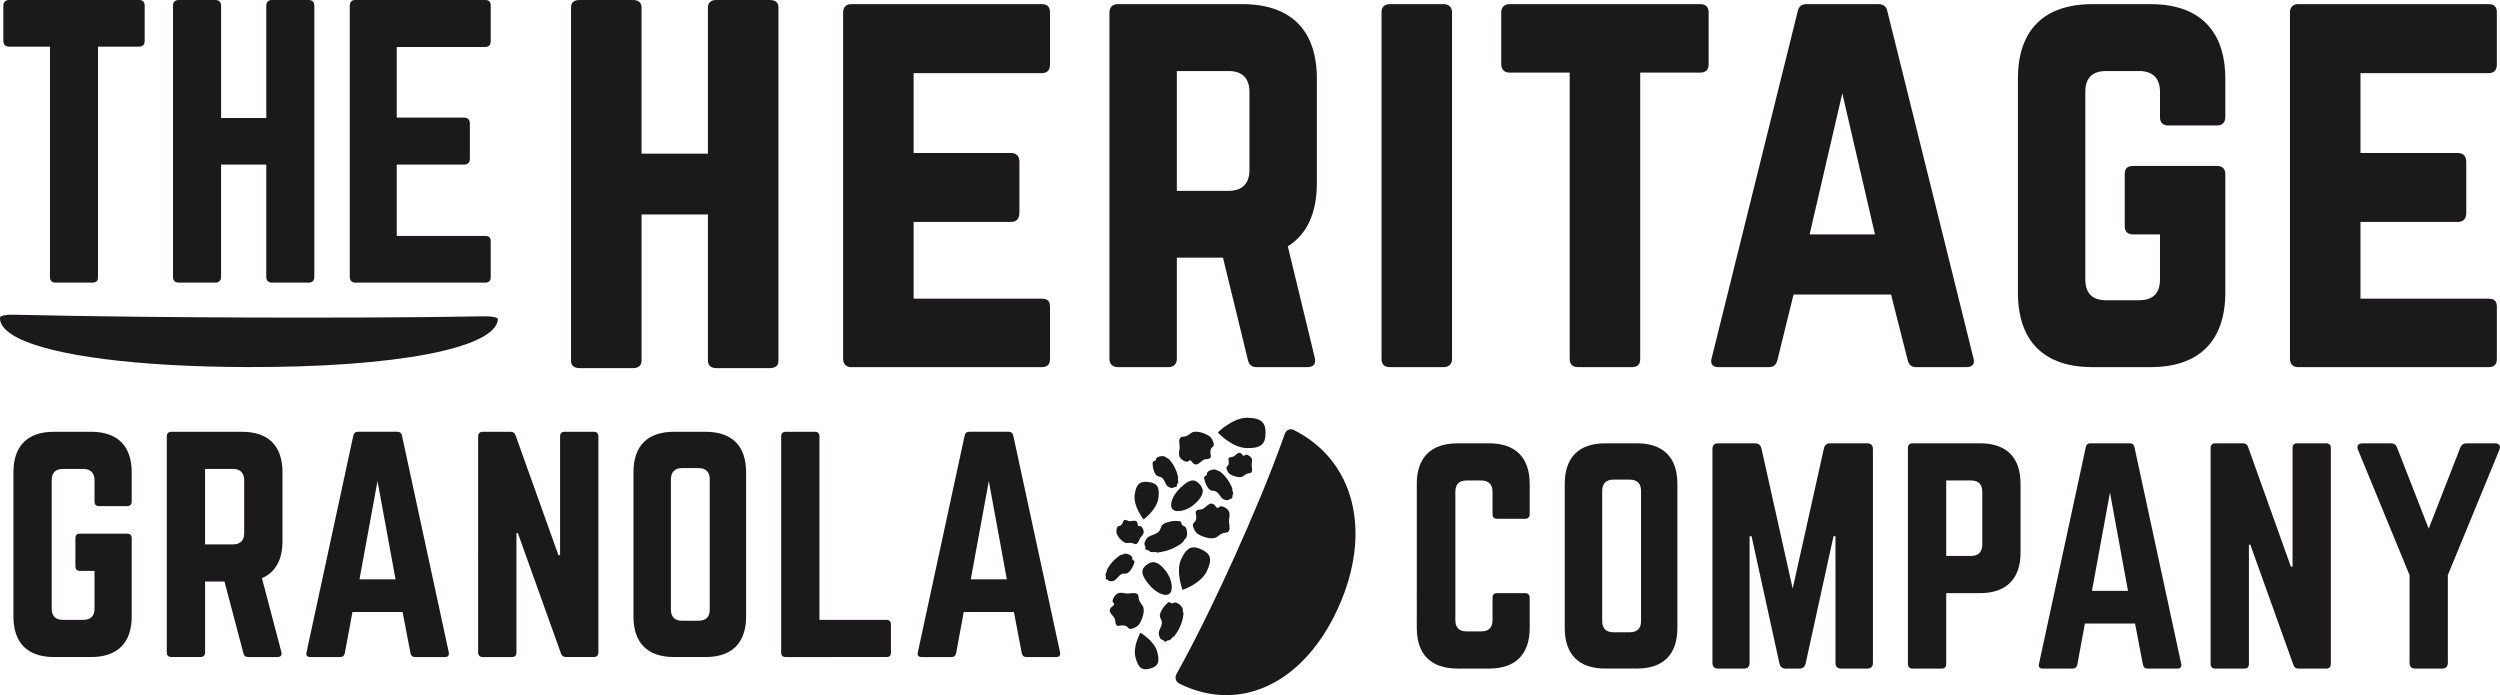 <!-- Generator: Adobe Illustrator 22.1.0, SVG Export Plug-In  -->
<svg version="1.1"
	 xmlns="http://www.w3.org/2000/svg" xmlns:xlink="http://www.w3.org/1999/xlink" xmlns:a="http://ns.adobe.com/AdobeSVGViewerExtensions/3.0/"
	 x="0px" y="0px" width="288.515px" height="80.223px" viewBox="0 0 288.515 80.223"
	 style="enable-background:new 0 0 288.515 80.223;" xml:space="preserve">
<style type="text/css">
	.st0{fill:#1B191B;}
</style>
<defs>
</defs>
<g>
	<g>
		<g>
			<g>
				<path class="st0" d="M16.041,0c0.45,0,0.654,0.243,0.654,0.654v4.075c0,0.407-0.204,0.654-0.654,0.654h-4.729v26.581
					c0,0.447-0.204,0.651-0.651,0.651H6.419c-0.407,0-0.651-0.204-0.651-0.651V5.382H1.04c-0.407,0-0.654-0.246-0.654-0.654V0.654
					C0.386,0.243,0.632,0,1.04,0H16.041z"/>
			</g>
			<g>
				<path class="st0" d="M30.731,0.654C30.731,0.243,30.975,0,31.382,0h4.2c0.49,0,0.693,0.243,0.693,0.654v31.31
					c0,0.407-0.204,0.651-0.693,0.651h-4.2c-0.407,0-0.651-0.243-0.651-0.651V18.997h-5.218v12.967c0,0.407-0.246,0.651-0.654,0.651
					h-4.2c-0.49,0-0.693-0.243-0.693-0.651V0.654C19.966,0.243,20.17,0,20.66,0h4.2c0.407,0,0.654,0.243,0.654,0.654v12.964h5.218
					V0.654z"/>
			</g>
			<g>
				<path class="st0" d="M56.631,4.729c0,0.407-0.161,0.693-0.651,0.693H45.787v8.153h7.788c0.407,0,0.651,0.246,0.651,0.693v4.035
					c0,0.45-0.243,0.693-0.651,0.693h-7.788v8.235H55.98c0.49,0,0.651,0.204,0.651,0.654v4.078c0,0.407-0.161,0.651-0.651,0.651
					H40.976c-0.365,0-0.611-0.243-0.611-0.651V0.654C40.365,0.243,40.611,0,40.976,0H55.98c0.49,0,0.651,0.243,0.651,0.654V4.729z"
					/>
			</g>
		</g>
		<g>
			<path class="st0" d="M1.55,54.508c0-3.056,1.626-4.679,4.679-4.679h4.293c3.021,0,4.679,1.623,4.679,4.679v3.38
				c0,0.323-0.197,0.52-0.52,0.52h-3.253c-0.355,0-0.52-0.197-0.52-0.52v-2.47c0-0.846-0.453-1.3-1.3-1.3h-2.34
				c-0.875,0-1.3,0.453-1.3,1.3v14.818c0,0.878,0.457,1.3,1.3,1.3h2.34c0.846,0,1.3-0.422,1.3-1.3v-4.353H9.222
				c-0.358,0-0.52-0.197-0.52-0.52v-3.253c0-0.355,0.162-0.52,0.52-0.52h5.459c0.323,0,0.52,0.165,0.52,0.52v9.036
				c0,3.056-1.658,4.679-4.679,4.679H6.23c-3.053,0-4.679-1.623-4.679-4.679V54.508z"/>
			<path class="st0" d="M32.601,62.437c0,2.178-0.812,3.608-2.371,4.29l2.241,8.516c0.098,0.387-0.098,0.583-0.453,0.583h-3.38
				c-0.327,0-0.488-0.162-0.552-0.457l-2.178-8.253h-2.241v8.189c0,0.323-0.197,0.52-0.52,0.52h-3.38c-0.327,0-0.52-0.197-0.52-0.52
				V50.349c0-0.323,0.193-0.52,0.52-0.52h8.154c3.056,0,4.679,1.623,4.679,4.679V62.437z M26.881,62.827c0.846,0,1.3-0.457,1.3-1.3
				v-6.109c0-0.846-0.453-1.3-1.3-1.3h-3.215v8.709H26.881z"/>
			<path class="st0" d="M47.888,75.826c-0.292,0-0.453-0.162-0.52-0.457l-0.907-4.743h-5.786l-0.878,4.743
				c-0.063,0.295-0.228,0.457-0.52,0.457h-3.475c-0.358,0-0.52-0.197-0.425-0.552l5.396-24.989c0.063-0.327,0.26-0.457,0.552-0.457
				h4.518c0.292,0,0.485,0.13,0.552,0.457l5.393,24.989c0.067,0.355-0.063,0.552-0.453,0.552H47.888z M43.567,55.516l-2.08,11.34
				h4.16L43.567,55.516z"/>
			<path class="st0" d="M68.537,49.829c0.327,0,0.52,0.197,0.52,0.52v24.957c0,0.323-0.193,0.52-0.52,0.52h-3.218
				c-0.292,0-0.485-0.13-0.583-0.422l-4.971-13.877H59.6v13.779c0,0.323-0.162,0.52-0.52,0.52H55.7c-0.323,0-0.52-0.197-0.52-0.52
				V50.349c0-0.323,0.197-0.52,0.52-0.52h3.218c0.295,0,0.488,0.13,0.587,0.422l4.939,13.813h0.193V50.349
				c0-0.323,0.162-0.52,0.52-0.52H68.537z"/>
			<path class="st0" d="M73.106,54.508c0-3.056,1.623-4.679,4.679-4.679h3.64c3.053,0,4.679,1.623,4.679,4.679v16.638
				c0,3.056-1.626,4.679-4.679,4.679h-3.64c-3.056,0-4.679-1.623-4.679-4.679V54.508z M80.61,71.635c0.846,0,1.3-0.425,1.3-1.3
				V55.32c0-0.843-0.453-1.3-1.3-1.3h-1.883c-0.846,0-1.3,0.457-1.3,1.3v15.015c0,0.875,0.453,1.3,1.3,1.3H80.61z"/>
			<path class="st0" d="M94.569,71.536h7.733c0.358,0,0.52,0.193,0.52,0.52v3.25c0,0.358-0.162,0.52-0.52,0.52H90.67
				c-0.327,0-0.52-0.162-0.52-0.52V50.349c0-0.323,0.193-0.52,0.52-0.52h3.38c0.355,0,0.52,0.197,0.52,0.52V71.536z"/>
			<path class="st0" d="M118.436,75.826c-0.292,0-0.453-0.162-0.52-0.457l-0.907-4.743h-5.786l-0.878,4.743
				c-0.063,0.295-0.228,0.457-0.52,0.457h-3.475c-0.358,0-0.52-0.197-0.425-0.552l5.396-24.989c0.063-0.327,0.26-0.457,0.552-0.457
				h4.518c0.292,0,0.485,0.13,0.552,0.457l5.393,24.989c0.067,0.355-0.063,0.552-0.453,0.552H118.436z M114.115,55.516l-2.08,11.34
				h4.16L114.115,55.516z"/>
		</g>
		<g>
			<path class="st0" d="M176.536,59.35c0,0.327-0.197,0.52-0.52,0.52h-3.25c-0.358,0-0.52-0.193-0.52-0.52v-2.6
				c0-0.846-0.457-1.3-1.3-1.3h-1.69c-0.878,0-1.3,0.453-1.3,1.3v14.818c0,0.878,0.453,1.3,1.3,1.3h1.69c0.843,0,1.3-0.422,1.3-1.3
				v-2.6c0-0.327,0.162-0.52,0.52-0.52h3.25c0.323,0,0.52,0.193,0.52,0.52v3.51c0,3.056-1.658,4.679-4.679,4.679h-3.64
				c-3.056,0-4.711-1.623-4.711-4.679V55.84c0-3.056,1.655-4.679,4.711-4.679h3.64c3.021,0,4.679,1.623,4.679,4.679V59.35z"/>
			<path class="st0" d="M180.581,55.84c0-3.056,1.623-4.679,4.679-4.679h3.64c3.053,0,4.679,1.623,4.679,4.679v16.638
				c0,3.056-1.626,4.679-4.679,4.679h-3.64c-3.056,0-4.679-1.623-4.679-4.679V55.84z M188.086,72.967c0.846,0,1.3-0.425,1.3-1.3
				V56.652c0-0.843-0.453-1.3-1.3-1.3h-1.883c-0.846,0-1.3,0.457-1.3,1.3v15.015c0,0.875,0.453,1.3,1.3,1.3H188.086z"/>
			<path class="st0" d="M215.497,51.161c0.422,0,0.65,0.228,0.65,0.65v24.697c0,0.422-0.228,0.65-0.65,0.65h-3.021
				c-0.425,0-0.65-0.228-0.65-0.65V61.883h-0.228l-3.218,14.692c-0.095,0.387-0.323,0.583-0.713,0.583h-1.595
				c-0.387,0-0.615-0.197-0.713-0.583l-3.218-14.692h-0.228v14.625c0,0.422-0.225,0.65-0.647,0.65h-2.993
				c-0.422,0-0.647-0.228-0.647-0.65V51.811c0-0.422,0.225-0.65,0.647-0.65h4.293c0.387,0,0.615,0.197,0.713,0.583l3.608,16.185
				l3.605-16.185c0.098-0.387,0.327-0.583,0.717-0.583H215.497z"/>
			<path class="st0" d="M220.186,51.681c0-0.323,0.197-0.52,0.52-0.52h7.799c3.056,0,4.679,1.623,4.679,4.679v7.929
				c0,3.021-1.623,4.679-4.679,4.679h-3.9v8.189c0,0.323-0.162,0.52-0.52,0.52h-3.38c-0.323,0-0.52-0.197-0.52-0.52V51.681z
				 M227.465,64.159c0.878,0,1.3-0.488,1.3-1.3V56.75c0-0.846-0.422-1.3-1.3-1.3h-2.86v8.709H227.465z"/>
			<path class="st0" d="M247.825,77.158c-0.292,0-0.453-0.162-0.52-0.457l-0.907-4.743h-5.786l-0.878,4.743
				c-0.063,0.295-0.228,0.457-0.52,0.457h-3.475c-0.358,0-0.52-0.197-0.425-0.552l5.396-24.989c0.063-0.327,0.26-0.457,0.552-0.457
				h4.518c0.292,0,0.485,0.13,0.552,0.457l5.393,24.989c0.067,0.355-0.063,0.552-0.453,0.552H247.825z M243.504,56.848l-2.08,11.34
				h4.16L243.504,56.848z"/>
			<path class="st0" d="M268.474,51.161c0.327,0,0.52,0.197,0.52,0.52v24.957c0,0.323-0.193,0.52-0.52,0.52h-3.218
				c-0.292,0-0.485-0.13-0.583-0.422l-4.971-13.877h-0.165v13.779c0,0.323-0.162,0.52-0.52,0.52h-3.38
				c-0.323,0-0.52-0.197-0.52-0.52V51.681c0-0.323,0.197-0.52,0.52-0.52h3.218c0.295,0,0.488,0.13,0.587,0.422l4.939,13.813h0.193
				V51.681c0-0.323,0.162-0.52,0.52-0.52H268.474z"/>
			<path class="st0" d="M287.924,51.161c0.488,0,0.716,0.292,0.52,0.748l-5.948,14.46v10.139c0,0.422-0.228,0.65-0.65,0.65h-3.12
				c-0.422,0-0.65-0.228-0.65-0.65V66.369l-5.948-14.46c-0.193-0.457,0.035-0.748,0.52-0.748h3.253c0.387,0,0.615,0.162,0.745,0.52
				l3.64,9.327l3.64-9.327c0.13-0.358,0.358-0.52,0.748-0.52H287.924z"/>
		</g>
		<g>
			<g>
				<path class="st0" d="M121.176,7.422c0,0.599-0.241,1.018-0.957,1.018h-14.78v9.216h11.249c0.599,0,0.957,0.358,0.957,1.015
					v5.925c0,0.659-0.358,1.018-0.957,1.018h-11.249v8.858h14.78c0.717,0,0.957,0.298,0.957,0.957v5.983
					c0,0.599-0.241,0.957-0.957,0.957H98.197c-0.539,0-0.897-0.358-0.897-0.957V1.436c0-0.596,0.358-0.957,0.897-0.957h22.022
					c0.717,0,0.957,0.361,0.957,0.957V7.422z"/>
			</g>
			<g>
				<path class="st0" d="M151.973,21.124c0,3.472-1.138,5.925-3.351,7.301l3.11,12.865c0.181,0.72-0.178,1.078-0.837,1.078h-5.865
					c-0.599,0-0.897-0.298-1.018-0.837l-2.872-11.791h-5.326v11.67c0,0.599-0.358,0.957-0.957,0.957h-5.862
					c-0.599,0-0.957-0.358-0.957-0.957V1.436c0-0.596,0.358-0.957,0.957-0.957h14.362c5.624,0,8.617,2.993,8.617,8.617V21.124z
					 M141.8,22.025c1.557,0,2.394-0.84,2.394-2.397v-9.036c0-1.553-0.837-2.394-2.394-2.394h-5.986v13.826H141.8z"/>
			</g>
			<g>
				<path class="st0" d="M160.394,42.369c-0.659,0-0.957-0.358-0.957-0.957V1.436c0-0.596,0.298-0.957,0.957-0.957h6.223
					c0.596,0,0.957,0.361,0.957,0.957v39.975c0,0.599-0.361,0.957-0.957,0.957H160.394z"/>
			</g>
			<g>
				<path class="st0" d="M196.229,0.479c0.659,0,0.957,0.361,0.957,0.957v5.986c0,0.599-0.298,0.957-0.957,0.957h-6.94v33.032
					c0,0.659-0.301,0.957-0.957,0.957h-6.223c-0.599,0-0.957-0.298-0.957-0.957V8.379h-6.943c-0.596,0-0.957-0.358-0.957-0.957
					V1.436c0-0.596,0.361-0.957,0.957-0.957H196.229z"/>
			</g>
			<g>
				<path class="st0" d="M221.11,42.369c-0.539,0-0.837-0.298-0.957-0.837l-1.915-7.542h-11.252l-1.855,7.542
					c-0.12,0.539-0.418,0.837-0.957,0.837h-5.865c-0.656,0-0.957-0.358-0.777-1.018l9.933-40.032c0.12-0.599,0.479-0.84,1.018-0.84
					h8.319c0.539,0,0.897,0.241,1.018,0.84l9.933,40.032c0.181,0.659-0.12,1.018-0.837,1.018H221.11z M212.613,10.773l-3.773,16.277
					h7.542L212.613,10.773z"/>
			</g>
			<g>
				<path class="st0" d="M232.878,9.096c0-5.624,2.993-8.617,8.617-8.617h6.702c5.564,0,8.617,2.993,8.617,8.617v4.429
					c0,0.599-0.361,0.957-0.957,0.957h-5.624c-0.659,0-0.957-0.358-0.957-0.957v-2.933c0-1.553-0.84-2.394-2.397-2.394h-3.83
					c-1.614,0-2.39,0.84-2.39,2.394v21.663c0,1.617,0.837,2.394,2.39,2.394h3.83c1.557,0,2.397-0.777,2.397-2.394V27.05h-3.113
					c-0.659,0-0.957-0.358-0.957-0.957V20.11c0-0.659,0.298-0.957,0.957-0.957h9.695c0.596,0,0.957,0.298,0.957,0.957v13.642
					c0,5.624-3.053,8.617-8.617,8.617h-6.702c-5.624,0-8.617-2.993-8.617-8.617V9.096z"/>
			</g>
			<g>
				<path class="st0" d="M288.151,7.422c0,0.599-0.241,1.018-0.957,1.018h-14.78v9.216h11.249c0.599,0,0.957,0.358,0.957,1.015
					v5.925c0,0.659-0.358,1.018-0.957,1.018h-11.249v8.858h14.78c0.716,0,0.957,0.298,0.957,0.957v5.983
					c0,0.599-0.241,0.957-0.957,0.957h-22.022c-0.539,0-0.897-0.358-0.897-0.957V1.436c0-0.596,0.358-0.957,0.897-0.957h22.022
					c0.716,0,0.957,0.361,0.957,0.957V7.422z"/>
			</g>
			<g>
				<path class="st0" d="M81.699,0.85c0-0.532,0.358-0.85,0.957-0.85h6.163c0.717,0,1.018,0.318,1.018,0.85v40.783
					c0,0.532-0.301,0.85-1.018,0.85h-6.163c-0.599,0-0.957-0.318-0.957-0.85V24.747h-7.66v16.886c0,0.532-0.358,0.85-0.957,0.85
					h-6.163c-0.72,0-1.018-0.318-1.018-0.85V0.85C65.9,0.318,66.198,0,66.918,0h6.163c0.599,0,0.957,0.318,0.957,0.85v16.886h7.66
					V0.85z"/>
			</g>
		</g>
		<g>
			<path class="st0" d="M149.296,49.615c-0.194-0.097-0.403-0.106-0.597-0.018c-0.194,0.082-0.345,0.246-0.417,0.45
				c-1.79,5.075-3.921,9.984-5.766,14.113c-1.877,4.121-4.147,8.965-6.747,13.633c-0.104,0.189-0.13,0.414-0.07,0.623
				c0.064,0.207,0.206,0.38,0.391,0.471c1.813,0.903,3.646,1.335,5.439,1.335c5.169,0,9.997-3.619,12.927-10.121
				C158.401,61.36,156.325,53.128,149.296,49.615z"/>
			<g>
				<path class="st0" d="M136.33,64.491c0.685-1.446,1.352-1.541,2.351-1.068c0.999,0.473,1.281,1.051,0.596,2.497
					c-0.685,1.446-2.803,2.163-2.803,2.163S135.645,65.937,136.33,64.491z"/>
			</g>
			<g>
				<path class="st0" d="M133.561,75.243c0.338,1.288-0.014,1.7-0.861,1.922s-1.316,0-1.654-1.288
					c-0.338-1.288,0.564-2.862,0.564-2.862S133.223,73.955,133.561,75.243z"/>
			</g>
			<g>
				<path class="st0" d="M143.986,48.211c1.709,0.041,2.092,0.652,2.063,1.833c-0.028,1.181-0.471,1.707-2.18,1.666
					c-1.709-0.041-3.328-1.798-3.328-1.798S142.277,48.17,143.986,48.211z"/>
			</g>
			<g>
				<path class="st0" d="M130.947,57.09c0.184-1.339,0.698-1.586,1.624-1.459c0.926,0.127,1.3,0.522,1.116,1.861
					c-0.184,1.339-1.709,2.456-1.709,2.456S130.763,58.429,130.947,57.09z"/>
			</g>
			<g>
				<path class="st0" d="M132.553,67.405c-0.825-1.031-0.967-1.631-0.255-2.201c0.712-0.57,1.366-0.406,2.191,0.624
					s0.937,2.322,0.468,2.697C134.488,68.902,133.377,68.436,132.553,67.405z"/>
			</g>
			<g>
				<path class="st0" d="M136.238,56.279c0.958-0.91,1.545-1.102,2.174-0.44c0.629,0.662,0.52,1.328-0.438,2.238
					c-0.958,0.91-2.237,1.131-2.651,0.694C134.908,58.336,135.279,57.189,136.238,56.279z"/>
			</g>
			<g>
				<path class="st0" d="M134.317,60.449c0.249-0.154,0.594-0.231,0.859-0.283c0.291-0.057,0.598-0.056,0.893-0.032
					c0.052,0.004,0.106,0.01,0.151,0.037c0.18,0.106,0.088,0.372,0.274,0.474c0.06,0.033,0.128,0.05,0.189,0.083
					c0.152,0.084,0.23,0.259,0.27,0.428c0.056,0.236,0.061,0.49,0.006,0.726c-0.059,0.256-0.298,0.375-0.384,0.595
					c-0.062,0.16-0.549,0.473-1.066,0.74c-0.593,0.306-1.289,0.465-1.946,0.558c-0.059,0.008-0.133-0.018-0.139-0.077
					c-0.182,0.025-0.368,0.03-0.551,0.015c-0.073-0.006-0.158-0.023-0.191-0.089c-0.093-0.185-0.597-0.093-0.51-0.399
					c0.008-0.029,0.024-0.057,0.026-0.087c0.004-0.055-0.036-0.101-0.064-0.149c-0.077-0.13-0.072-0.296-0.021-0.438
					c0.078-0.218,0.249-0.488,0.449-0.61c0.208-0.127,0.447-0.19,0.671-0.284c0.217-0.091,0.43-0.204,0.573-0.397
					c0.167-0.225,0.155-0.5,0.366-0.702C134.214,60.519,134.263,60.482,134.317,60.449z"/>
			</g>
			<g>
				<path class="st0" d="M133.872,70.89c0.055-0.254,0.218-0.522,0.348-0.722c0.143-0.221,0.333-0.417,0.529-0.59
					c0.035-0.031,0.072-0.061,0.117-0.074c0.178-0.05,0.291,0.173,0.471,0.117c0.058-0.018,0.111-0.051,0.169-0.069
					c0.147-0.045,0.307,0.013,0.44,0.091c0.185,0.109,0.351,0.263,0.468,0.443c0.127,0.196,0.056,0.421,0.144,0.612
					c0.064,0.138-0.036,0.642-0.184,1.136c-0.169,0.567-0.497,1.109-0.842,1.586c-0.031,0.043-0.094,0.074-0.135,0.041
					c-0.096,0.132-0.207,0.253-0.33,0.361c-0.049,0.043-0.112,0.086-0.174,0.067c-0.175-0.054-0.427,0.324-0.569,0.081
					c-0.014-0.023-0.022-0.05-0.04-0.07c-0.033-0.036-0.087-0.039-0.134-0.051c-0.13-0.031-0.233-0.136-0.292-0.256
					c-0.091-0.184-0.158-0.459-0.113-0.663c0.047-0.211,0.154-0.403,0.232-0.603c0.076-0.195,0.135-0.4,0.099-0.611
					c-0.041-0.245-0.224-0.407-0.223-0.666C133.854,70.999,133.86,70.945,133.872,70.89z"/>
			</g>
			<g>
				<path class="st0" d="M139.548,56.461c-0.166-0.159-0.292-0.406-0.383-0.596c-0.1-0.21-0.16-0.443-0.2-0.671
					c-0.007-0.04-0.013-0.083-0.002-0.122c0.045-0.158,0.265-0.14,0.306-0.301c0.013-0.052,0.013-0.107,0.026-0.159
					c0.034-0.132,0.151-0.225,0.272-0.289c0.168-0.089,0.36-0.143,0.55-0.148c0.206-0.005,0.343,0.152,0.527,0.174
					c0.134,0.016,0.467,0.324,0.771,0.664c0.349,0.39,0.606,0.887,0.806,1.368c0.018,0.043,0.012,0.105-0.031,0.121
					c0.055,0.134,0.095,0.273,0.12,0.416c0.01,0.057,0.013,0.124-0.03,0.162c-0.122,0.107,0.047,0.472-0.202,0.466
					c-0.024-0.001-0.048-0.007-0.071-0.002c-0.042,0.008-0.07,0.047-0.1,0.078c-0.083,0.084-0.21,0.112-0.328,0.102
					c-0.181-0.016-0.419-0.093-0.551-0.221c-0.137-0.133-0.232-0.302-0.347-0.453c-0.112-0.147-0.239-0.286-0.414-0.357
					c-0.203-0.082-0.41-0.019-0.605-0.14C139.621,56.526,139.584,56.496,139.548,56.461z"/>
			</g>
			<g>
				<path class="st0" d="M133.378,54.763c-0.135-0.179-0.217-0.438-0.275-0.637c-0.063-0.218-0.084-0.453-0.085-0.68
					c0-0.04,0.001-0.082,0.018-0.118c0.068-0.145,0.278-0.093,0.343-0.241c0.021-0.048,0.029-0.101,0.051-0.15
					c0.054-0.122,0.182-0.193,0.309-0.235c0.176-0.059,0.37-0.08,0.555-0.055c0.2,0.028,0.307,0.202,0.481,0.253
					c0.127,0.037,0.399,0.387,0.638,0.764c0.275,0.432,0.443,0.953,0.56,1.448c0.01,0.044-0.005,0.103-0.05,0.112
					c0.032,0.138,0.048,0.279,0.049,0.42c0,0.056-0.007,0.122-0.055,0.152c-0.135,0.084-0.03,0.463-0.27,0.417
					c-0.023-0.004-0.045-0.014-0.068-0.014c-0.042,0.001-0.075,0.034-0.109,0.059c-0.094,0.068-0.221,0.075-0.333,0.046
					c-0.172-0.044-0.39-0.157-0.497-0.302c-0.111-0.15-0.176-0.329-0.263-0.493c-0.084-0.16-0.185-0.315-0.343-0.411
					c-0.183-0.112-0.393-0.084-0.562-0.231C133.439,54.837,133.407,54.802,133.378,54.763z"/>
			</g>
			<g>
				<path class="st0" d="M128.577,69.71c0-0.021-0.005-0.04-0.015-0.058c-0.017-0.032-0.048-0.051-0.073-0.075
					c-0.28-0.267,0.185-0.918,0.448-1.067c0.33-0.187,0.734-0.06,1.065-0.019c0.35,0.043,1.063-0.204,1.311,0.13
					c0.077,0.104,0.078,0.252,0.093,0.388c0.041,0.385,0.281,0.626,0.47,0.923c0.329,0.516-0.079,1.683-0.45,2.162
					c-0.158,0.204-0.394,0.318-0.624,0.405c-0.124,0.047-0.253,0.09-0.379,0.08c-0.223-0.017-0.273-0.24-0.457-0.325
					c-0.218-0.101-0.486-0.096-0.727-0.05c-0.088,0.017-0.179,0.039-0.263,0.017c-0.22-0.058-0.263-0.361-0.27-0.609
					c-0.015-0.533-1.125-1.001-0.371-1.605c0.06-0.048,0.128-0.085,0.179-0.142C128.551,69.821,128.578,69.763,128.577,69.71z"/>
			</g>
			<g>
				<path class="st0" d="M140.55,58.611c0.021-0.001,0.041-0.006,0.059-0.016c0.032-0.019,0.051-0.05,0.075-0.077
					c0.267-0.293,0.943,0.167,1.102,0.432c0.199,0.333,0.079,0.749,0.046,1.088c-0.035,0.359,0.235,1.082-0.101,1.344
					c-0.104,0.081-0.256,0.086-0.395,0.105c-0.392,0.052-0.634,0.302-0.932,0.503c-0.519,0.348-1.723-0.04-2.222-0.407
					c-0.213-0.157-0.334-0.395-0.429-0.628c-0.051-0.125-0.098-0.256-0.091-0.386c0.012-0.229,0.239-0.286,0.321-0.475
					c0.098-0.226,0.087-0.499,0.034-0.744c-0.019-0.09-0.044-0.182-0.024-0.269c0.054-0.227,0.363-0.278,0.616-0.291
					c0.544-0.028,0.996-1.174,1.632-0.419c0.05,0.06,0.09,0.129,0.15,0.18C140.435,58.587,140.496,58.613,140.55,58.611z"/>
			</g>
			<g>
				<path class="st0" d="M131.388,60.721c0.013,0.007,0.027,0.012,0.041,0.012c0.026,0.001,0.049-0.011,0.073-0.018
					c0.267-0.075,0.497,0.448,0.493,0.664c-0.005,0.271-0.23,0.473-0.376,0.662c-0.154,0.2-0.262,0.728-0.557,0.759
					c-0.092,0.01-0.184-0.044-0.273-0.084c-0.252-0.115-0.488-0.055-0.739-0.047c-0.437,0.014-1.007-0.662-1.166-1.064
					c-0.068-0.172-0.052-0.358-0.022-0.531c0.016-0.093,0.037-0.188,0.089-0.262c0.092-0.131,0.247-0.081,0.366-0.163
					c0.142-0.097,0.236-0.264,0.296-0.429c0.022-0.06,0.041-0.124,0.086-0.168c0.116-0.114,0.318-0.03,0.473,0.056
					c0.333,0.185,1.025-0.327,1.123,0.357c0.008,0.054,0.005,0.109,0.022,0.162C131.329,60.664,131.355,60.702,131.388,60.721z"/>
			</g>
			<g>
				<path class="st0" d="M143.554,52.608c0.015-0.001,0.029-0.004,0.041-0.011c0.022-0.013,0.036-0.035,0.053-0.054
					c0.186-0.205,0.659,0.117,0.77,0.302c0.139,0.233,0.055,0.523,0.032,0.761c-0.025,0.251,0.164,0.757-0.07,0.939
					c-0.073,0.057-0.179,0.06-0.276,0.073c-0.274,0.036-0.443,0.211-0.651,0.351c-0.363,0.244-1.204-0.028-1.553-0.285
					c-0.149-0.11-0.234-0.276-0.3-0.439c-0.036-0.088-0.069-0.179-0.064-0.27c0.008-0.16,0.167-0.2,0.225-0.332
					c0.069-0.158,0.061-0.349,0.024-0.52c-0.014-0.063-0.031-0.127-0.017-0.188c0.038-0.158,0.254-0.194,0.431-0.204
					c0.38-0.02,0.696-0.821,1.141-0.293c0.035,0.042,0.063,0.09,0.105,0.126C143.474,52.592,143.516,52.61,143.554,52.608z"/>
			</g>
			<g>
				<path class="st0" d="M137.312,53.117c-0.02,0-0.039,0.005-0.056,0.014c-0.03,0.017-0.049,0.046-0.073,0.071
					c-0.258,0.27-0.885-0.178-1.028-0.432c-0.18-0.318-0.058-0.707-0.019-1.027c0.041-0.338-0.197-1.025,0.125-1.264
					c0.1-0.074,0.243-0.076,0.375-0.09c0.371-0.04,0.604-0.271,0.89-0.453c0.497-0.317,1.623,0.076,2.085,0.434
					c0.197,0.153,0.306,0.38,0.391,0.601c0.045,0.119,0.087,0.244,0.077,0.366c-0.016,0.215-0.231,0.264-0.313,0.441
					c-0.098,0.21-0.093,0.468-0.049,0.701c0.016,0.085,0.037,0.173,0.016,0.254c-0.056,0.212-0.348,0.254-0.587,0.261
					c-0.514,0.014-0.965,1.084-1.548,0.358c-0.046-0.058-0.082-0.123-0.137-0.173C137.42,53.142,137.363,53.116,137.312,53.117z"/>
			</g>
			<g>
				<path class="st0" d="M130.218,66.072c0.173-0.134,0.32-0.355,0.427-0.525c0.118-0.187,0.201-0.4,0.265-0.61
					c0.011-0.037,0.022-0.076,0.016-0.114c-0.023-0.151-0.23-0.152-0.25-0.305c-0.006-0.05,0.001-0.101-0.006-0.151
					c-0.016-0.126-0.115-0.222-0.22-0.291c-0.146-0.096-0.319-0.162-0.496-0.182c-0.191-0.021-0.338,0.114-0.512,0.12
					c-0.127,0.004-0.473,0.264-0.797,0.557c-0.371,0.335-0.669,0.778-0.912,1.21c-0.022,0.039-0.024,0.097,0.015,0.115
					c-0.067,0.12-0.121,0.247-0.16,0.378c-0.016,0.052-0.027,0.115,0.009,0.154c0.101,0.109-0.099,0.436,0.134,0.451
					c0.022,0.001,0.045-0.003,0.066,0.003c0.039,0.011,0.06,0.05,0.084,0.081c0.068,0.085,0.183,0.122,0.294,0.121
					c0.17,0,0.402-0.053,0.54-0.162c0.143-0.113,0.252-0.263,0.377-0.395c0.121-0.128,0.257-0.248,0.428-0.3
					c0.199-0.06,0.384,0.015,0.58-0.081C130.142,66.126,130.181,66.101,130.218,66.072z"/>
			</g>
		</g>
	</g>
	<path class="st0" d="M57.465,36.83c0.007-0.093-0.14-0.177-0.433-0.238c-0.283-0.062-0.665-0.094-1.049-0.087
		c-9.576,0.162-19.146,0.161-27.239,0.14c-8.102-0.035-17.678-0.102-27.225-0.328c-0.385-0.009-0.768,0.019-1.06,0.079
		c-0.284,0.06-0.454,0.146-0.457,0.234c-0.052,0.868,0.672,1.664,2.062,2.37c4.007,2.036,13.587,3.319,26.348,3.362
		C45.576,42.422,57.247,40.198,57.465,36.83z"/>
</g>
</svg>